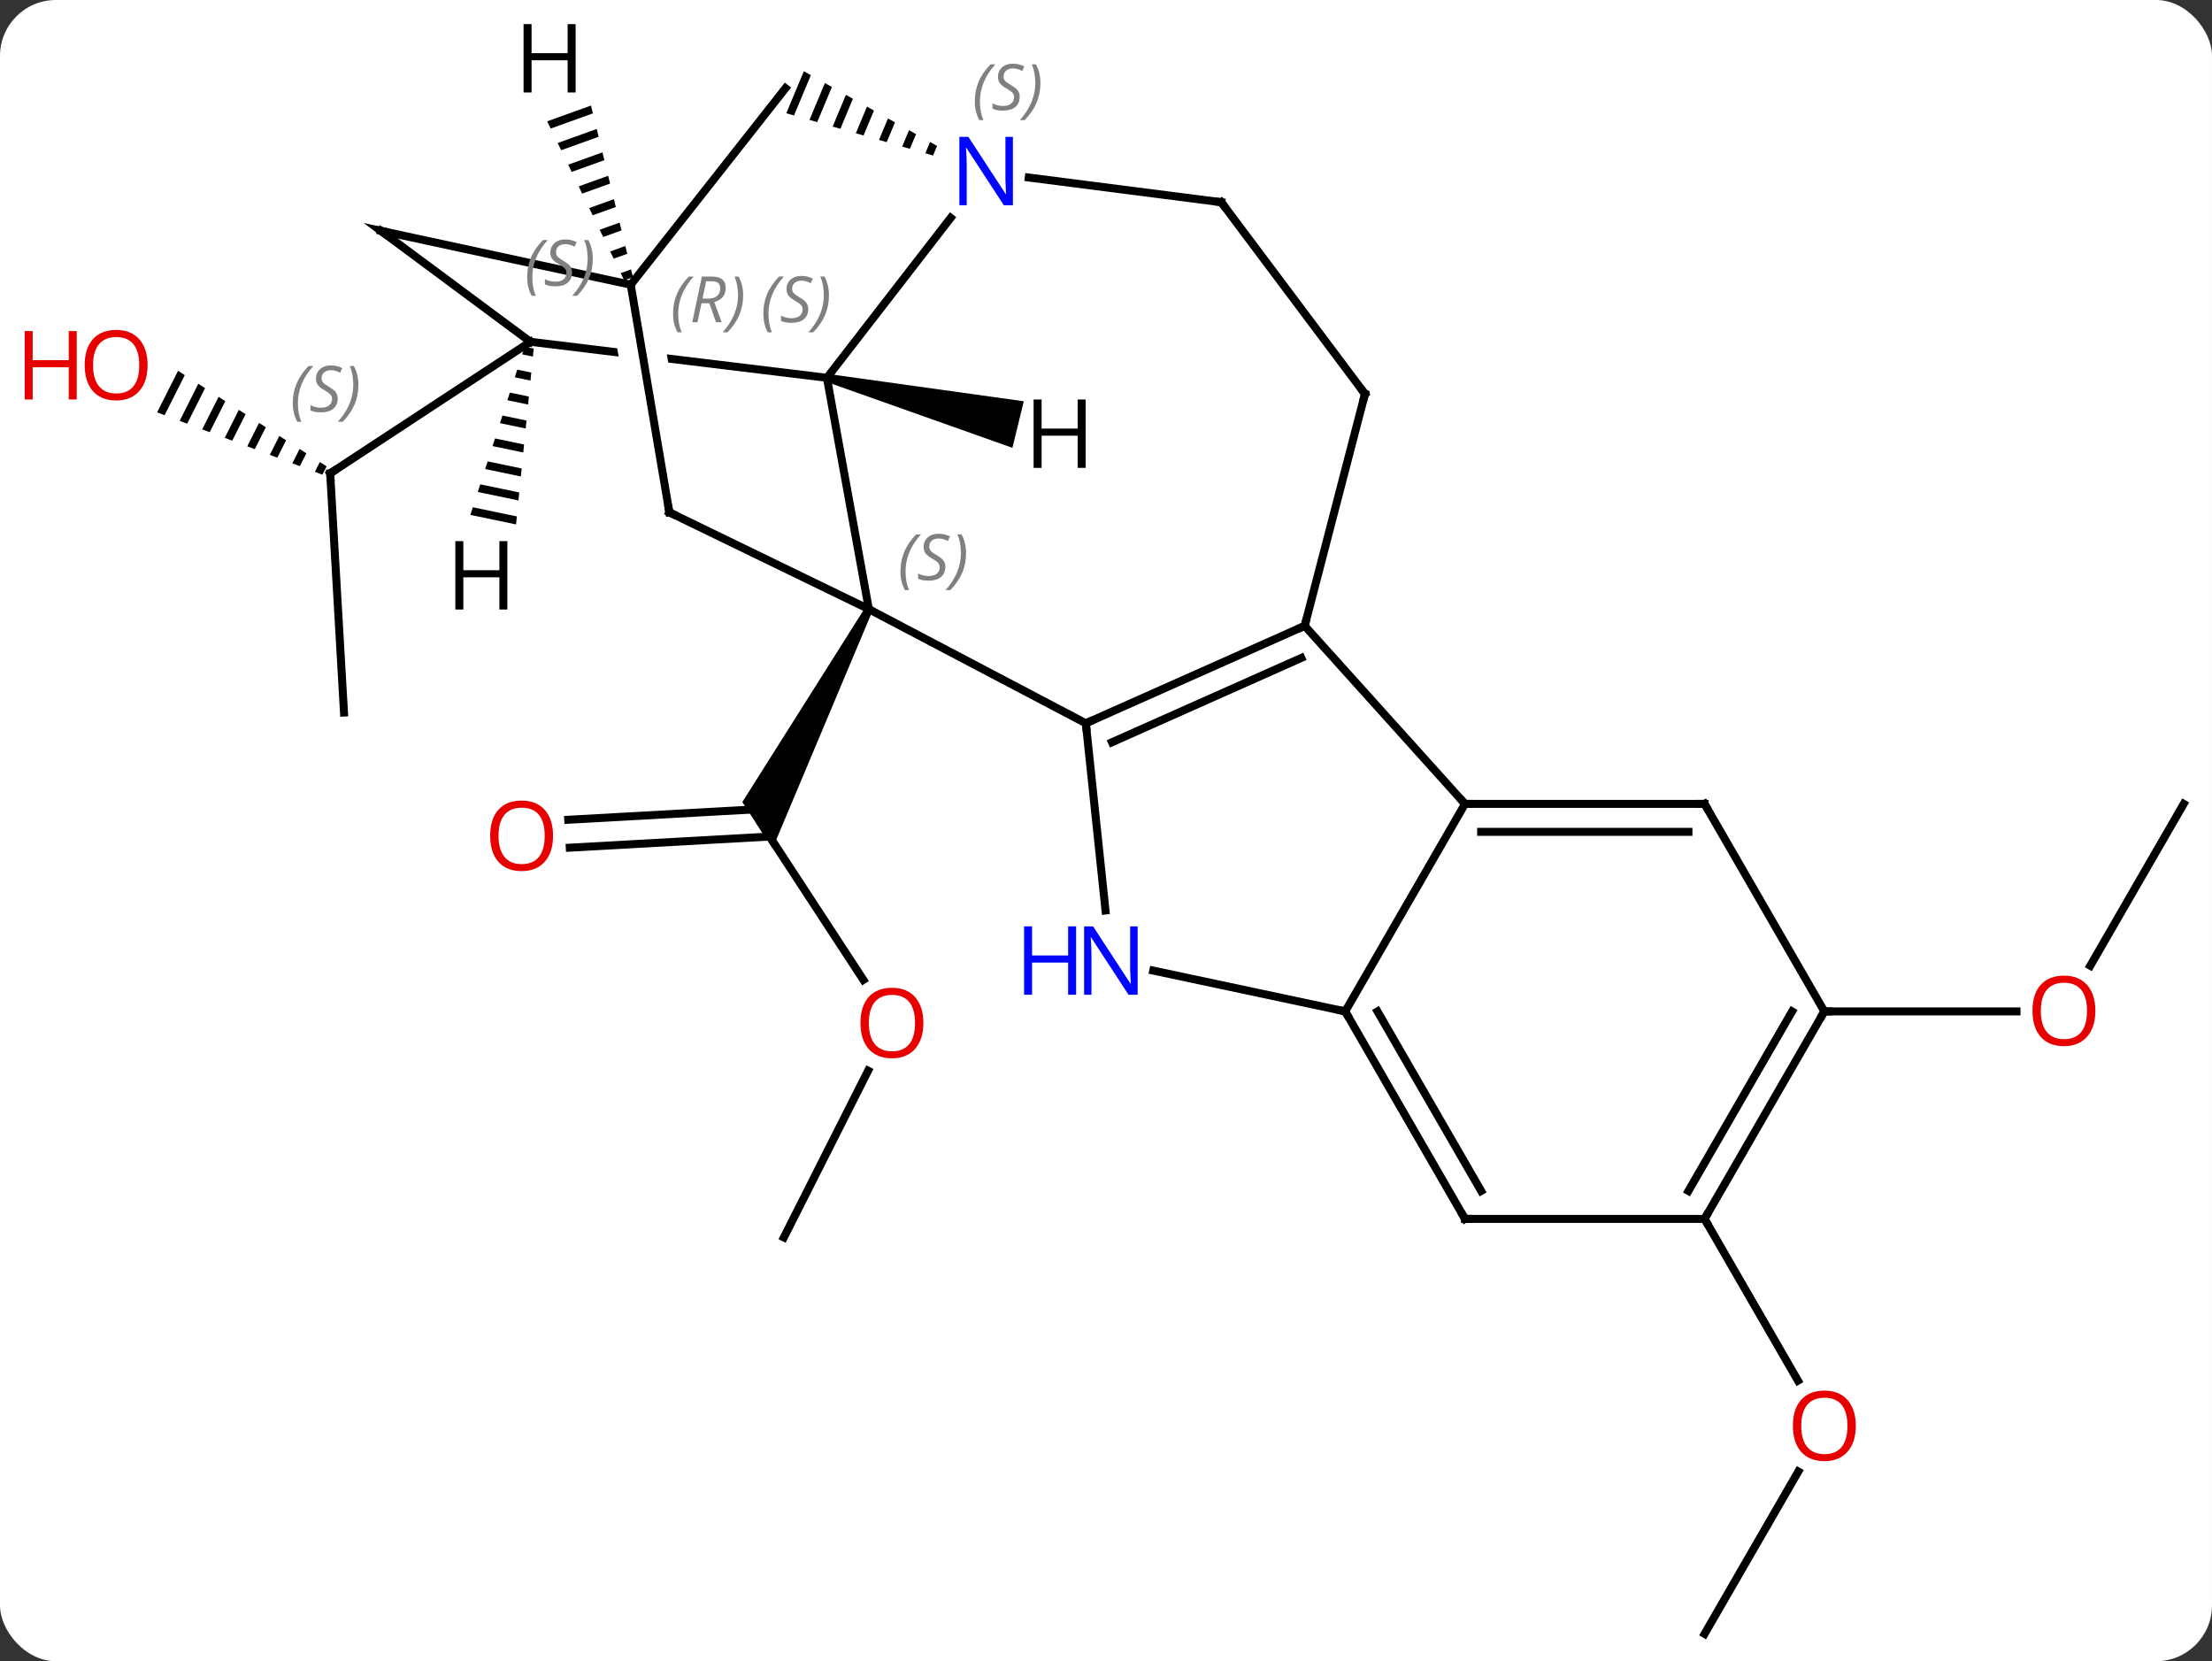 <svg width="277" viewBox="0 0 277 208" style="fill-opacity:1; color-rendering:auto; color-interpolation:auto; text-rendering:auto; stroke:black; stroke-linecap:square; stroke-miterlimit:10; shape-rendering:auto; stroke-opacity:1; fill:black; stroke-dasharray:none; font-weight:normal; stroke-width:1; font-family:'Open Sans'; font-style:normal; stroke-linejoin:miter; font-size:12; stroke-dashoffset:0; image-rendering:auto;" height="208" class="cas-substance-image" xmlns:xlink="http://www.w3.org/1999/xlink" xmlns="http://www.w3.org/2000/svg"><rect x="0" y="0" width="277" height="208" fill="#333333" stroke="none"/><svg class="cas-substance-single-component"><rect y="0" x="0" width="277" stroke="none" ry="7" rx="7" height="208" fill="white" class="cas-substance-group"/><svg y="0" x="0" width="277" viewBox="0 0 277 208" style="fill:black;" height="208" class="cas-substance-single-component-image"><svg><g><clipPath id="clipPath_f09465d839d04f6fbcd5f6afe69c7a951" clipPathUnits="userSpaceOnUse"><path d="M-78.892 -83.51 L-83.714 -43.802 L-63.13 -41.302 L-63.13 -41.302 L-68.601 -73.545 L-62.686 -74.549 L-56.916 -40.548 L-39.137 -38.389 L-34.315 -78.097 L-78.892 -83.51 Z"/></clipPath><g transform="translate(144,106)" style="text-rendering:geometricPrecision; color-rendering:optimizeQuality; color-interpolation:linearRGB; stroke-linecap:butt; image-rendering:optimizeQuality;"><line y2="16.686" y1="-2.949" x2="-35.886" x1="-48.726" style="fill:none;"/><line y2="-3.359" y1="-4.696" x2="-72.844" x1="-48.823" style="fill:none;"/><line y2="0.136" y1="-1.258" x2="-72.649" x1="-47.62" style="fill:none;"/><path style="stroke:none;" d="M-35.642 -29.95 L-34.75 -29.498 L-47.248 0.224 L-51.041 -5.575 Z"/><line y2="48.933" y1="28.062" x2="-45.837" x1="-35.29" style="fill:none;"/><line y2="-16.782" y1="-46.731" x2="-100.923" x1="-102.651" style="fill:none;"/><path style="stroke:none;" d="M-121.704 -59.575 L-124.325 -54.367 L-124.325 -54.367 L-123.385 -54.013 L-120.859 -59.031 L-120.859 -59.031 L-121.704 -59.575 ZM-119.167 -57.943 L-121.503 -53.303 L-120.562 -52.949 L-120.562 -52.949 L-118.322 -57.4 L-119.167 -57.943 ZM-116.63 -56.312 L-118.68 -52.24 L-117.739 -51.885 L-117.739 -51.885 L-115.785 -55.768 L-116.63 -56.312 ZM-114.094 -54.681 L-115.858 -51.176 L-115.858 -51.176 L-114.917 -50.822 L-113.248 -54.137 L-113.248 -54.137 L-114.094 -54.681 ZM-111.557 -53.049 L-113.035 -50.113 L-112.094 -49.758 L-110.711 -52.505 L-111.557 -53.049 ZM-109.02 -51.418 L-110.213 -49.049 L-109.272 -48.694 L-109.272 -48.694 L-108.174 -50.874 L-108.174 -50.874 L-109.02 -51.418 ZM-106.483 -49.787 L-107.39 -47.985 L-106.449 -47.631 L-105.638 -49.243 L-106.483 -49.787 ZM-103.947 -48.155 L-104.567 -46.922 L-104.567 -46.922 L-103.627 -46.567 L-103.101 -47.611 L-103.101 -47.611 L-103.947 -48.155 Z"/><line y2="-63.204" y1="-46.731" x2="-77.58" x1="-102.651" style="fill:none;"/><line y2="-5.346" y1="14.915" x2="129.456" x1="117.759" style="fill:none;"/><line y2="20.637" y1="20.637" x2="84.456" x1="108.519" style="fill:none;"/><line y2="98.577" y1="78.245" x2="69.456" x1="81.195" style="fill:none;"/><line y2="46.617" y1="66.869" x2="69.456" x1="81.149" style="fill:none;"/><line y2="-15.438" y1="-29.724" x2="-8.025" x1="-35.196" style="fill:none;"/><line y2="-58.695" y1="-29.724" x2="-40.449" x1="-35.196" style="fill:none;"/><line y2="-41.85" y1="-29.724" x2="-60.18" x1="-35.196" style="fill:none;"/><line y2="-27.639" y1="-15.438" x2="19.38" x1="-8.025" style="fill:none;"/><line y2="-23.62" y1="-13.062" x2="18.957" x1="-4.755" style="fill:none;"/><line y2="8.002" y1="-15.438" x2="-5.562" x1="-8.025" style="fill:none;"/><line y2="-78.721" y1="-58.695" x2="-24.949" x1="-40.449" style="fill:none;"/><line y2="-63.204" y1="-58.695" x2="-77.58" x1="-40.449" style="fill:none; clip-path:url(#clipPath_f09465d839d04f6fbcd5f6afe69c7a951);"/><line y2="-70.35" y1="-41.85" x2="-65.016" x1="-60.18" style="fill:none;"/><line y2="-5.346" y1="-27.639" x2="39.456" x1="19.38" style="fill:none;"/><line y2="-56.676" y1="-27.639" x2="26.931" x1="19.38" style="fill:none;"/><line y2="20.637" y1="15.526" x2="24.456" x1="0.418" style="fill:none;"/><path style="stroke:none;" d="M-43.337 -97.081 L-45.534 -91.822 L-45.534 -91.822 L-44.567 -91.544 L-44.567 -91.544 L-42.459 -96.589 L-42.459 -96.589 L-43.337 -97.081 ZM-40.703 -95.604 L-42.632 -90.987 L-42.632 -90.987 L-41.665 -90.708 L-41.665 -90.708 L-39.825 -95.112 L-39.825 -95.112 L-40.703 -95.604 ZM-38.069 -94.128 L-39.73 -90.151 L-39.73 -90.151 L-38.763 -89.873 L-37.191 -93.636 L-37.191 -93.636 L-38.069 -94.128 ZM-35.434 -92.652 L-36.828 -89.316 L-36.828 -89.316 L-35.861 -89.037 L-35.861 -89.037 L-34.556 -92.159 L-34.556 -92.159 L-35.434 -92.652 ZM-32.8 -91.175 L-33.926 -88.48 L-33.926 -88.48 L-32.959 -88.201 L-32.959 -88.201 L-31.922 -90.683 L-31.922 -90.683 L-32.8 -91.175 ZM-30.166 -89.699 L-31.024 -87.644 L-31.024 -87.644 L-30.057 -87.366 L-30.057 -87.366 L-29.288 -89.207 L-29.288 -89.207 L-30.166 -89.699 ZM-27.532 -88.222 L-28.122 -86.809 L-28.122 -86.809 L-27.155 -86.53 L-27.155 -86.53 L-26.654 -87.73 L-26.654 -87.73 L-27.532 -88.222 Z"/><line y2="-80.679" y1="-83.774" x2="8.937" x1="-15.173" style="fill:none;"/><line y2="-77.103" y1="-63.204" x2="-96.309" x1="-77.58" style="fill:none;"/><line y2="-94.953" y1="-70.35" x2="-45.636" x1="-65.016" style="fill:none;"/><line y2="-77.103" y1="-70.35" x2="-96.309" x1="-65.016" style="fill:none;"/><line y2="20.637" y1="-5.346" x2="24.456" x1="39.456" style="fill:none;"/><line y2="-5.346" y1="-5.346" x2="69.456" x1="39.456" style="fill:none;"/><line y2="-1.846" y1="-1.846" x2="67.435" x1="41.477" style="fill:none;"/><line y2="-80.679" y1="-56.676" x2="8.937" x1="26.931" style="fill:none;"/><line y2="46.617" y1="20.637" x2="39.456" x1="24.456" style="fill:none;"/><line y2="43.117" y1="20.637" x2="41.477" x1="28.497" style="fill:none;"/><line y2="20.637" y1="-5.346" x2="84.456" x1="69.456" style="fill:none;"/><line y2="46.617" y1="46.617" x2="69.456" x1="39.456" style="fill:none;"/><line y2="46.617" y1="20.637" x2="69.456" x1="84.456" style="fill:none;"/><line y2="43.117" y1="20.637" x2="67.435" x1="80.415" style="fill:none;"/><path style="stroke:none;" d="M-40.568 -58.209 L-40.33 -59.181 L-15.795 -55.758 L-17.22 -49.93 Z"/><path style="stroke:none;" d="M-78.301 -62.589 L-78.61 -61.632 L-78.61 -61.632 L-77.266 -61.352 L-77.266 -61.352 L-77.166 -62.353 L-78.301 -62.589 ZM-79.228 -59.718 L-79.536 -58.76 L-79.536 -58.76 L-77.568 -58.35 L-77.568 -58.35 L-77.468 -59.351 L-77.468 -59.351 L-79.228 -59.718 ZM-80.154 -56.846 L-80.463 -55.889 L-77.87 -55.348 L-77.87 -55.348 L-77.769 -56.349 L-80.154 -56.846 ZM-81.081 -53.974 L-81.39 -53.017 L-81.39 -53.017 L-78.172 -52.346 L-78.172 -52.346 L-78.071 -53.347 L-78.071 -53.347 L-81.081 -53.974 ZM-82.008 -51.102 L-82.317 -50.145 L-82.317 -50.145 L-78.473 -49.344 L-78.373 -50.345 L-78.373 -50.345 L-82.008 -51.102 ZM-82.934 -48.231 L-83.243 -47.274 L-83.243 -47.274 L-78.775 -46.342 L-78.775 -46.342 L-78.674 -47.343 L-78.674 -47.343 L-82.934 -48.231 ZM-83.861 -45.359 L-84.17 -44.402 L-79.077 -43.34 L-78.976 -44.341 L-78.976 -44.341 L-83.861 -45.359 ZM-84.788 -42.487 L-85.097 -41.53 L-79.378 -40.338 L-79.378 -40.338 L-79.278 -41.339 L-79.278 -41.339 L-84.788 -42.487 Z"/><path style="stroke:none;" d="M-69.992 -92.784 L-75.481 -90.811 L-75.481 -90.811 L-75.043 -89.905 L-75.043 -89.905 L-69.753 -91.807 L-69.753 -91.807 L-69.992 -92.784 ZM-69.275 -89.853 L-74.165 -88.095 L-74.165 -88.095 L-73.727 -87.19 L-73.727 -87.19 L-69.036 -88.876 L-69.036 -88.876 L-69.275 -89.853 ZM-68.558 -86.923 L-72.85 -85.38 L-72.85 -85.38 L-72.411 -84.475 L-72.411 -84.475 L-68.319 -85.946 L-68.319 -85.946 L-68.558 -86.923 ZM-67.841 -83.992 L-71.534 -82.664 L-71.534 -82.664 L-71.096 -81.759 L-71.096 -81.759 L-67.602 -83.015 L-67.602 -83.015 L-67.841 -83.992 ZM-67.124 -81.061 L-70.219 -79.949 L-70.219 -79.949 L-69.78 -79.043 L-66.885 -80.084 L-67.124 -81.061 ZM-66.407 -78.131 L-68.903 -77.233 L-68.903 -77.233 L-68.465 -76.328 L-68.465 -76.328 L-66.168 -77.154 L-66.168 -77.154 L-66.407 -78.131 ZM-65.691 -75.2 L-67.588 -74.518 L-67.588 -74.518 L-67.149 -73.613 L-67.149 -73.613 L-65.452 -74.223 L-65.452 -74.223 L-65.691 -75.2 ZM-64.974 -72.269 L-66.272 -71.802 L-66.272 -71.802 L-65.834 -70.897 L-65.834 -70.897 L-64.735 -71.292 L-64.735 -71.292 L-64.974 -72.269 Z"/></g><g transform="translate(144,106)" style="fill:rgb(230,0,0); text-rendering:geometricPrecision; color-rendering:optimizeQuality; image-rendering:optimizeQuality; font-family:'Open Sans'; stroke:rgb(230,0,0); color-interpolation:linearRGB;"><path style="stroke:none;" d="M-28.369 22.088 Q-28.369 24.15 -29.409 25.33 Q-30.448 26.51 -32.291 26.51 Q-34.182 26.51 -35.213 25.346 Q-36.245 24.181 -36.245 22.072 Q-36.245 19.978 -35.213 18.83 Q-34.182 17.681 -32.291 17.681 Q-30.432 17.681 -29.401 18.853 Q-28.369 20.025 -28.369 22.088 ZM-35.198 22.088 Q-35.198 23.822 -34.455 24.728 Q-33.713 25.635 -32.291 25.635 Q-30.869 25.635 -30.143 24.736 Q-29.416 23.838 -29.416 22.088 Q-29.416 20.353 -30.143 19.463 Q-30.869 18.572 -32.291 18.572 Q-33.713 18.572 -34.455 19.471 Q-35.198 20.369 -35.198 22.088 Z"/><path style="stroke:none;" d="M-74.743 -1.351 Q-74.743 0.711 -75.783 1.891 Q-76.822 3.071 -78.665 3.071 Q-80.556 3.071 -81.587 1.907 Q-82.618 0.742 -82.618 -1.367 Q-82.618 -3.461 -81.587 -4.609 Q-80.556 -5.758 -78.665 -5.758 Q-76.806 -5.758 -75.775 -4.586 Q-74.743 -3.414 -74.743 -1.351 ZM-81.572 -1.351 Q-81.572 0.383 -80.829 1.289 Q-80.087 2.196 -78.665 2.196 Q-77.243 2.196 -76.517 1.297 Q-75.79 0.399 -75.79 -1.351 Q-75.79 -3.086 -76.517 -3.976 Q-77.243 -4.867 -78.665 -4.867 Q-80.087 -4.867 -80.829 -3.969 Q-81.572 -3.07 -81.572 -1.351 Z"/></g><g transform="translate(144,106)" style="stroke-linecap:butt; text-rendering:geometricPrecision; color-rendering:optimizeQuality; image-rendering:optimizeQuality; font-family:'Open Sans'; color-interpolation:linearRGB; stroke-miterlimit:5;"><path style="fill:none;" d="M-102.622 -46.232 L-102.651 -46.731 L-102.233 -47.006"/></g><g transform="translate(144,106)" style="stroke-linecap:butt; font-size:8.4px; fill:gray; text-rendering:geometricPrecision; image-rendering:optimizeQuality; color-rendering:optimizeQuality; font-family:'Open Sans'; font-style:italic; stroke:gray; color-interpolation:linearRGB; stroke-miterlimit:5;"><path style="stroke:none;" d="M-107.336 -55.511 Q-107.336 -56.839 -106.867 -57.964 Q-106.399 -59.089 -105.367 -60.167 L-104.758 -60.167 Q-105.727 -59.105 -106.211 -57.933 Q-106.695 -56.761 -106.695 -55.527 Q-106.695 -54.199 -106.258 -53.183 L-106.774 -53.183 Q-107.336 -54.214 -107.336 -55.511 ZM-101.714 -56.105 Q-101.714 -55.277 -102.26 -54.824 Q-102.807 -54.371 -103.807 -54.371 Q-104.214 -54.371 -104.526 -54.425 Q-104.839 -54.48 -105.12 -54.621 L-105.12 -55.277 Q-104.495 -54.949 -103.792 -54.949 Q-103.167 -54.949 -102.792 -55.246 Q-102.417 -55.542 -102.417 -56.058 Q-102.417 -56.371 -102.62 -56.597 Q-102.823 -56.824 -103.385 -57.152 Q-103.979 -57.48 -104.206 -57.808 Q-104.432 -58.136 -104.432 -58.589 Q-104.432 -59.324 -103.917 -59.785 Q-103.401 -60.246 -102.557 -60.246 Q-102.182 -60.246 -101.846 -60.167 Q-101.51 -60.089 -101.135 -59.917 L-101.401 -59.324 Q-101.651 -59.48 -101.971 -59.566 Q-102.292 -59.652 -102.557 -59.652 Q-103.089 -59.652 -103.409 -59.378 Q-103.729 -59.105 -103.729 -58.636 Q-103.729 -58.433 -103.659 -58.285 Q-103.589 -58.136 -103.448 -58.003 Q-103.307 -57.871 -102.885 -57.621 Q-102.323 -57.277 -102.12 -57.082 Q-101.917 -56.886 -101.815 -56.652 Q-101.714 -56.417 -101.714 -56.105 ZM-99.119 -57.824 Q-99.119 -56.496 -99.596 -55.363 Q-100.072 -54.23 -101.088 -53.183 L-101.697 -53.183 Q-99.76 -55.339 -99.76 -57.824 Q-99.76 -59.152 -100.197 -60.167 L-99.682 -60.167 Q-99.119 -59.105 -99.119 -57.824 Z"/></g><g transform="translate(144,106)" style="stroke-linecap:butt; fill:rgb(230,0,0); text-rendering:geometricPrecision; color-rendering:optimizeQuality; image-rendering:optimizeQuality; font-family:'Open Sans'; stroke:rgb(230,0,0); color-interpolation:linearRGB; stroke-miterlimit:5;"><path style="stroke:none;" d="M-125.519 -60.28 Q-125.519 -58.218 -126.558 -57.038 Q-127.597 -55.858 -129.44 -55.858 Q-131.331 -55.858 -132.362 -57.023 Q-133.393 -58.187 -133.393 -60.296 Q-133.393 -62.39 -132.362 -63.538 Q-131.331 -64.687 -129.44 -64.687 Q-127.581 -64.687 -126.55 -63.515 Q-125.519 -62.343 -125.519 -60.28 ZM-132.347 -60.28 Q-132.347 -58.546 -131.604 -57.64 Q-130.862 -56.733 -129.44 -56.733 Q-128.018 -56.733 -127.292 -57.632 Q-126.565 -58.53 -126.565 -60.28 Q-126.565 -62.015 -127.292 -62.905 Q-128.018 -63.796 -129.44 -63.796 Q-130.862 -63.796 -131.604 -62.898 Q-132.347 -61.999 -132.347 -60.28 Z"/><path style="stroke:none;" d="M-134.393 -55.983 L-135.393 -55.983 L-135.393 -60.015 L-139.909 -60.015 L-139.909 -55.983 L-140.909 -55.983 L-140.909 -64.546 L-139.909 -64.546 L-139.909 -60.905 L-135.393 -60.905 L-135.393 -64.546 L-134.393 -64.546 L-134.393 -55.983 Z"/><path style="stroke:none;" d="M118.394 20.567 Q118.394 22.629 117.354 23.809 Q116.315 24.989 114.472 24.989 Q112.581 24.989 111.55 23.825 Q110.519 22.66 110.519 20.551 Q110.519 18.457 111.55 17.309 Q112.581 16.16 114.472 16.16 Q116.331 16.16 117.362 17.332 Q118.394 18.504 118.394 20.567 ZM111.565 20.567 Q111.565 22.301 112.308 23.207 Q113.05 24.114 114.472 24.114 Q115.894 24.114 116.62 23.215 Q117.347 22.317 117.347 20.567 Q117.347 18.832 116.62 17.942 Q115.894 17.051 114.472 17.051 Q113.05 17.051 112.308 17.95 Q111.565 18.848 111.565 20.567 Z"/><path style="stroke:none;" d="M88.394 72.527 Q88.394 74.589 87.354 75.769 Q86.315 76.949 84.472 76.949 Q82.581 76.949 81.55 75.784 Q80.519 74.62 80.519 72.511 Q80.519 70.417 81.55 69.269 Q82.581 68.12 84.472 68.12 Q86.331 68.12 87.362 69.292 Q88.394 70.464 88.394 72.527 ZM81.565 72.527 Q81.565 74.261 82.308 75.167 Q83.05 76.074 84.472 76.074 Q85.894 76.074 86.62 75.175 Q87.347 74.277 87.347 72.527 Q87.347 70.792 86.62 69.902 Q85.894 69.011 84.472 69.011 Q83.05 69.011 82.308 69.909 Q81.565 70.808 81.565 72.527 Z"/></g><g transform="translate(144,106)" style="stroke-linecap:butt; font-size:8.4px; fill:gray; text-rendering:geometricPrecision; image-rendering:optimizeQuality; color-rendering:optimizeQuality; font-family:'Open Sans'; font-style:italic; stroke:gray; color-interpolation:linearRGB; stroke-miterlimit:5;"><path style="stroke:none;" d="M-31.242 -34.437 Q-31.242 -35.765 -30.773 -36.89 Q-30.305 -38.015 -29.273 -39.093 L-28.664 -39.093 Q-29.633 -38.031 -30.117 -36.859 Q-30.602 -35.687 -30.602 -34.453 Q-30.602 -33.124 -30.164 -32.109 L-30.68 -32.109 Q-31.242 -33.14 -31.242 -34.437 ZM-25.62 -35.031 Q-25.62 -34.203 -26.167 -33.749 Q-26.713 -33.296 -27.713 -33.296 Q-28.12 -33.296 -28.432 -33.351 Q-28.745 -33.406 -29.026 -33.546 L-29.026 -34.203 Q-28.401 -33.874 -27.698 -33.874 Q-27.073 -33.874 -26.698 -34.171 Q-26.323 -34.468 -26.323 -34.984 Q-26.323 -35.296 -26.526 -35.523 Q-26.729 -35.749 -27.292 -36.078 Q-27.885 -36.406 -28.112 -36.734 Q-28.338 -37.062 -28.338 -37.515 Q-28.338 -38.249 -27.823 -38.71 Q-27.307 -39.171 -26.463 -39.171 Q-26.088 -39.171 -25.753 -39.093 Q-25.417 -39.015 -25.042 -38.843 L-25.307 -38.249 Q-25.557 -38.406 -25.878 -38.492 Q-26.198 -38.578 -26.463 -38.578 Q-26.995 -38.578 -27.315 -38.304 Q-27.635 -38.031 -27.635 -37.562 Q-27.635 -37.359 -27.565 -37.21 Q-27.495 -37.062 -27.354 -36.929 Q-27.213 -36.796 -26.792 -36.546 Q-26.229 -36.203 -26.026 -36.007 Q-25.823 -35.812 -25.721 -35.578 Q-25.62 -35.343 -25.62 -35.031 ZM-23.025 -36.749 Q-23.025 -35.421 -23.502 -34.288 Q-23.978 -33.156 -24.994 -32.109 L-25.603 -32.109 Q-23.666 -34.265 -23.666 -36.749 Q-23.666 -38.078 -24.103 -39.093 L-23.588 -39.093 Q-23.025 -38.031 -23.025 -36.749 Z"/><path style="fill:none; stroke:black;" d="M-7.568 -15.641 L-8.025 -15.438 L-7.973 -14.941"/><path style="stroke:none;" d="M-48.411 -66.719 Q-48.411 -68.047 -47.943 -69.172 Q-47.474 -70.297 -46.443 -71.376 L-45.833 -71.376 Q-46.802 -70.313 -47.286 -69.141 Q-47.771 -67.969 -47.771 -66.735 Q-47.771 -65.407 -47.333 -64.391 L-47.849 -64.391 Q-48.411 -65.422 -48.411 -66.719 ZM-42.789 -67.313 Q-42.789 -66.485 -43.336 -66.032 Q-43.883 -65.579 -44.883 -65.579 Q-45.289 -65.579 -45.601 -65.633 Q-45.914 -65.688 -46.195 -65.829 L-46.195 -66.485 Q-45.57 -66.157 -44.867 -66.157 Q-44.242 -66.157 -43.867 -66.454 Q-43.492 -66.751 -43.492 -67.266 Q-43.492 -67.579 -43.695 -67.805 Q-43.898 -68.032 -44.461 -68.36 Q-45.055 -68.688 -45.281 -69.016 Q-45.508 -69.344 -45.508 -69.797 Q-45.508 -70.532 -44.992 -70.993 Q-44.476 -71.454 -43.633 -71.454 Q-43.258 -71.454 -42.922 -71.376 Q-42.586 -71.297 -42.211 -71.126 L-42.476 -70.532 Q-42.726 -70.688 -43.047 -70.774 Q-43.367 -70.86 -43.633 -70.86 Q-44.164 -70.86 -44.484 -70.587 Q-44.805 -70.313 -44.805 -69.844 Q-44.805 -69.641 -44.734 -69.493 Q-44.664 -69.344 -44.523 -69.212 Q-44.383 -69.079 -43.961 -68.829 Q-43.398 -68.485 -43.195 -68.29 Q-42.992 -68.094 -42.891 -67.86 Q-42.789 -67.626 -42.789 -67.313 ZM-40.194 -69.032 Q-40.194 -67.704 -40.671 -66.571 Q-41.148 -65.438 -42.163 -64.391 L-42.773 -64.391 Q-40.835 -66.547 -40.835 -69.032 Q-40.835 -70.36 -41.273 -71.376 L-40.757 -71.376 Q-40.194 -70.313 -40.194 -69.032 Z"/><path style="fill:none; stroke:black;" d="M-59.73 -41.632 L-60.18 -41.85 L-60.264 -42.343"/><path style="fill:none; stroke:black;" d="M18.923 -27.436 L19.38 -27.639 L19.506 -28.123"/></g><g transform="translate(144,106)" style="stroke-linecap:butt; fill:rgb(0,5,255); text-rendering:geometricPrecision; color-rendering:optimizeQuality; image-rendering:optimizeQuality; font-family:'Open Sans'; stroke:rgb(0,5,255); color-interpolation:linearRGB; stroke-miterlimit:5;"><path style="stroke:none;" d="M-1.538 18.553 L-2.679 18.553 L-7.367 11.366 L-7.413 11.366 Q-7.32 12.631 -7.32 13.678 L-7.32 18.553 L-8.242 18.553 L-8.242 9.991 L-7.117 9.991 L-2.445 17.147 L-2.398 17.147 Q-2.398 16.991 -2.445 16.131 Q-2.492 15.272 -2.476 14.897 L-2.476 9.991 L-1.538 9.991 L-1.538 18.553 Z"/><path style="stroke:none;" d="M-9.242 18.553 L-10.242 18.553 L-10.242 14.522 L-14.757 14.522 L-14.757 18.553 L-15.757 18.553 L-15.757 9.991 L-14.757 9.991 L-14.757 13.631 L-10.242 13.631 L-10.242 9.991 L-9.242 9.991 L-9.242 18.553 Z"/><path style="stroke:none;" d="M-17.156 -80.303 L-18.297 -80.303 L-22.985 -87.49 L-23.031 -87.49 Q-22.938 -86.225 -22.938 -85.178 L-22.938 -80.303 L-23.86 -80.303 L-23.86 -88.865 L-22.735 -88.865 L-18.063 -81.709 L-18.016 -81.709 Q-18.016 -81.865 -18.063 -82.725 Q-18.11 -83.584 -18.094 -83.959 L-18.094 -88.865 L-17.156 -88.865 L-17.156 -80.303 Z"/></g><g transform="translate(144,106)" style="stroke-linecap:butt; font-size:8.4px; fill:gray; text-rendering:geometricPrecision; image-rendering:optimizeQuality; color-rendering:optimizeQuality; font-family:'Open Sans'; font-style:italic; stroke:gray; color-interpolation:linearRGB; stroke-miterlimit:5;"><path style="stroke:none;" d="M-21.929 -93.292 Q-21.929 -94.62 -21.46 -95.745 Q-20.991 -96.87 -19.96 -97.948 L-19.351 -97.948 Q-20.32 -96.886 -20.804 -95.714 Q-21.288 -94.542 -21.288 -93.308 Q-21.288 -91.98 -20.851 -90.964 L-21.366 -90.964 Q-21.929 -91.995 -21.929 -93.292 ZM-16.306 -93.886 Q-16.306 -93.058 -16.853 -92.605 Q-17.4 -92.151 -18.4 -92.151 Q-18.806 -92.151 -19.119 -92.206 Q-19.431 -92.261 -19.713 -92.401 L-19.713 -93.058 Q-19.088 -92.73 -18.385 -92.73 Q-17.76 -92.73 -17.385 -93.026 Q-17.01 -93.323 -17.01 -93.839 Q-17.01 -94.151 -17.213 -94.378 Q-17.416 -94.605 -17.978 -94.933 Q-18.572 -95.261 -18.799 -95.589 Q-19.025 -95.917 -19.025 -96.37 Q-19.025 -97.105 -18.51 -97.566 Q-17.994 -98.026 -17.15 -98.026 Q-16.775 -98.026 -16.439 -97.948 Q-16.103 -97.87 -15.728 -97.698 L-15.994 -97.105 Q-16.244 -97.261 -16.564 -97.347 Q-16.885 -97.433 -17.15 -97.433 Q-17.681 -97.433 -18.002 -97.159 Q-18.322 -96.886 -18.322 -96.417 Q-18.322 -96.214 -18.252 -96.066 Q-18.181 -95.917 -18.041 -95.784 Q-17.9 -95.651 -17.478 -95.401 Q-16.916 -95.058 -16.713 -94.862 Q-16.51 -94.667 -16.408 -94.433 Q-16.306 -94.198 -16.306 -93.886 ZM-13.712 -95.605 Q-13.712 -94.276 -14.189 -93.144 Q-14.665 -92.011 -15.681 -90.964 L-16.29 -90.964 Q-14.353 -93.12 -14.353 -95.605 Q-14.353 -96.933 -14.79 -97.948 L-14.274 -97.948 Q-13.712 -96.886 -13.712 -95.605 Z"/><path style="stroke:none;" d="M-77.983 -71.289 Q-77.983 -72.617 -77.514 -73.742 Q-77.045 -74.867 -76.014 -75.945 L-75.404 -75.945 Q-76.373 -74.883 -76.858 -73.711 Q-77.342 -72.539 -77.342 -71.305 Q-77.342 -69.976 -76.904 -68.961 L-77.42 -68.961 Q-77.983 -69.992 -77.983 -71.289 ZM-72.36 -71.883 Q-72.36 -71.055 -72.907 -70.601 Q-73.454 -70.148 -74.454 -70.148 Q-74.86 -70.148 -75.173 -70.203 Q-75.485 -70.258 -75.766 -70.398 L-75.766 -71.055 Q-75.141 -70.726 -74.438 -70.726 Q-73.813 -70.726 -73.438 -71.023 Q-73.063 -71.32 -73.063 -71.836 Q-73.063 -72.148 -73.266 -72.375 Q-73.469 -72.601 -74.032 -72.93 Q-74.626 -73.258 -74.852 -73.586 Q-75.079 -73.914 -75.079 -74.367 Q-75.079 -75.101 -74.563 -75.562 Q-74.048 -76.023 -73.204 -76.023 Q-72.829 -76.023 -72.493 -75.945 Q-72.157 -75.867 -71.782 -75.695 L-72.048 -75.101 Q-72.298 -75.258 -72.618 -75.344 Q-72.938 -75.43 -73.204 -75.43 Q-73.735 -75.43 -74.055 -75.156 Q-74.376 -74.883 -74.376 -74.414 Q-74.376 -74.211 -74.305 -74.062 Q-74.235 -73.914 -74.094 -73.781 Q-73.954 -73.648 -73.532 -73.398 Q-72.969 -73.055 -72.766 -72.859 Q-72.563 -72.664 -72.462 -72.43 Q-72.36 -72.195 -72.36 -71.883 ZM-69.766 -73.601 Q-69.766 -72.273 -70.242 -71.14 Q-70.719 -70.008 -71.734 -68.961 L-72.344 -68.961 Q-70.406 -71.117 -70.406 -73.601 Q-70.406 -74.93 -70.844 -75.945 L-70.328 -75.945 Q-69.766 -74.883 -69.766 -73.601 Z"/><path style="stroke:none;" d="M-59.714 -66.716 Q-59.714 -68.044 -59.246 -69.169 Q-58.777 -70.294 -57.746 -71.372 L-57.136 -71.372 Q-58.105 -70.31 -58.589 -69.138 Q-59.074 -67.966 -59.074 -66.732 Q-59.074 -65.404 -58.636 -64.388 L-59.152 -64.388 Q-59.714 -65.419 -59.714 -66.716 ZM-56.154 -68.029 L-56.654 -65.654 L-57.311 -65.654 L-56.108 -71.372 L-54.858 -71.372 Q-53.123 -71.372 -53.123 -69.935 Q-53.123 -68.576 -54.561 -68.185 L-53.623 -65.654 L-54.342 -65.654 L-55.17 -68.029 L-56.154 -68.029 ZM-55.576 -70.779 Q-55.967 -68.857 -56.029 -68.607 L-55.373 -68.607 Q-54.623 -68.607 -54.217 -68.935 Q-53.811 -69.263 -53.811 -69.888 Q-53.811 -70.357 -54.068 -70.568 Q-54.326 -70.779 -54.92 -70.779 L-55.576 -70.779 ZM-50.937 -69.029 Q-50.937 -67.701 -51.414 -66.568 Q-51.89 -65.435 -52.906 -64.388 L-53.515 -64.388 Q-51.578 -66.544 -51.578 -69.029 Q-51.578 -70.357 -52.015 -71.372 L-51.5 -71.372 Q-50.937 -70.31 -50.937 -69.029 Z"/><path style="fill:none; stroke:black;" d="M39.956 -5.346 L39.456 -5.346 L39.121 -5.718"/><path style="fill:none; stroke:black;" d="M26.805 -56.192 L26.931 -56.676 L26.631 -57.076"/><path style="fill:none; stroke:black;" d="M24.706 21.07 L24.456 20.637 L23.967 20.533"/><path style="fill:none; stroke:black;" d="M8.441 -80.743 L8.937 -80.679 L9.237 -80.279"/><path style="fill:none; stroke:black;" d="M-95.907 -76.805 L-96.309 -77.103 L-95.82 -76.998"/><path style="fill:none; stroke:black;" d="M68.956 -5.346 L69.456 -5.346 L69.706 -4.913"/><path style="fill:none; stroke:black;" d="M39.206 46.184 L39.456 46.617 L39.956 46.617"/><path style="fill:none; stroke:black;" d="M84.206 21.07 L84.456 20.637 L84.956 20.637"/><path style="fill:none; stroke:black;" d="M69.706 46.184 L69.456 46.617 L69.706 47.05"/></g><g transform="translate(144,106)" style="stroke-linecap:butt; text-rendering:geometricPrecision; color-rendering:optimizeQuality; image-rendering:optimizeQuality; font-family:'Open Sans'; color-interpolation:linearRGB; stroke-miterlimit:5;"><path style="stroke:none;" d="M-8.049 -47.417 L-9.049 -47.417 L-9.049 -51.448 L-13.565 -51.448 L-13.565 -47.417 L-14.565 -47.417 L-14.565 -55.979 L-13.565 -55.979 L-13.565 -52.339 L-9.049 -52.339 L-9.049 -55.979 L-8.049 -55.979 L-8.049 -47.417 Z"/><path style="stroke:none;" d="M-80.463 -29.684 L-81.463 -29.684 L-81.463 -33.715 L-85.979 -33.715 L-85.979 -29.684 L-86.979 -29.684 L-86.979 -38.246 L-85.979 -38.246 L-85.979 -34.606 L-81.463 -34.606 L-81.463 -38.246 L-80.463 -38.246 L-80.463 -29.684 Z"/><path style="stroke:none;" d="M-71.919 -94.421 L-72.919 -94.421 L-72.919 -98.452 L-77.435 -98.452 L-77.435 -94.421 L-78.435 -94.421 L-78.435 -102.983 L-77.435 -102.983 L-77.435 -99.343 L-72.919 -99.343 L-72.919 -102.983 L-71.919 -102.983 L-71.919 -94.421 Z"/></g></g></svg></svg></svg></svg>